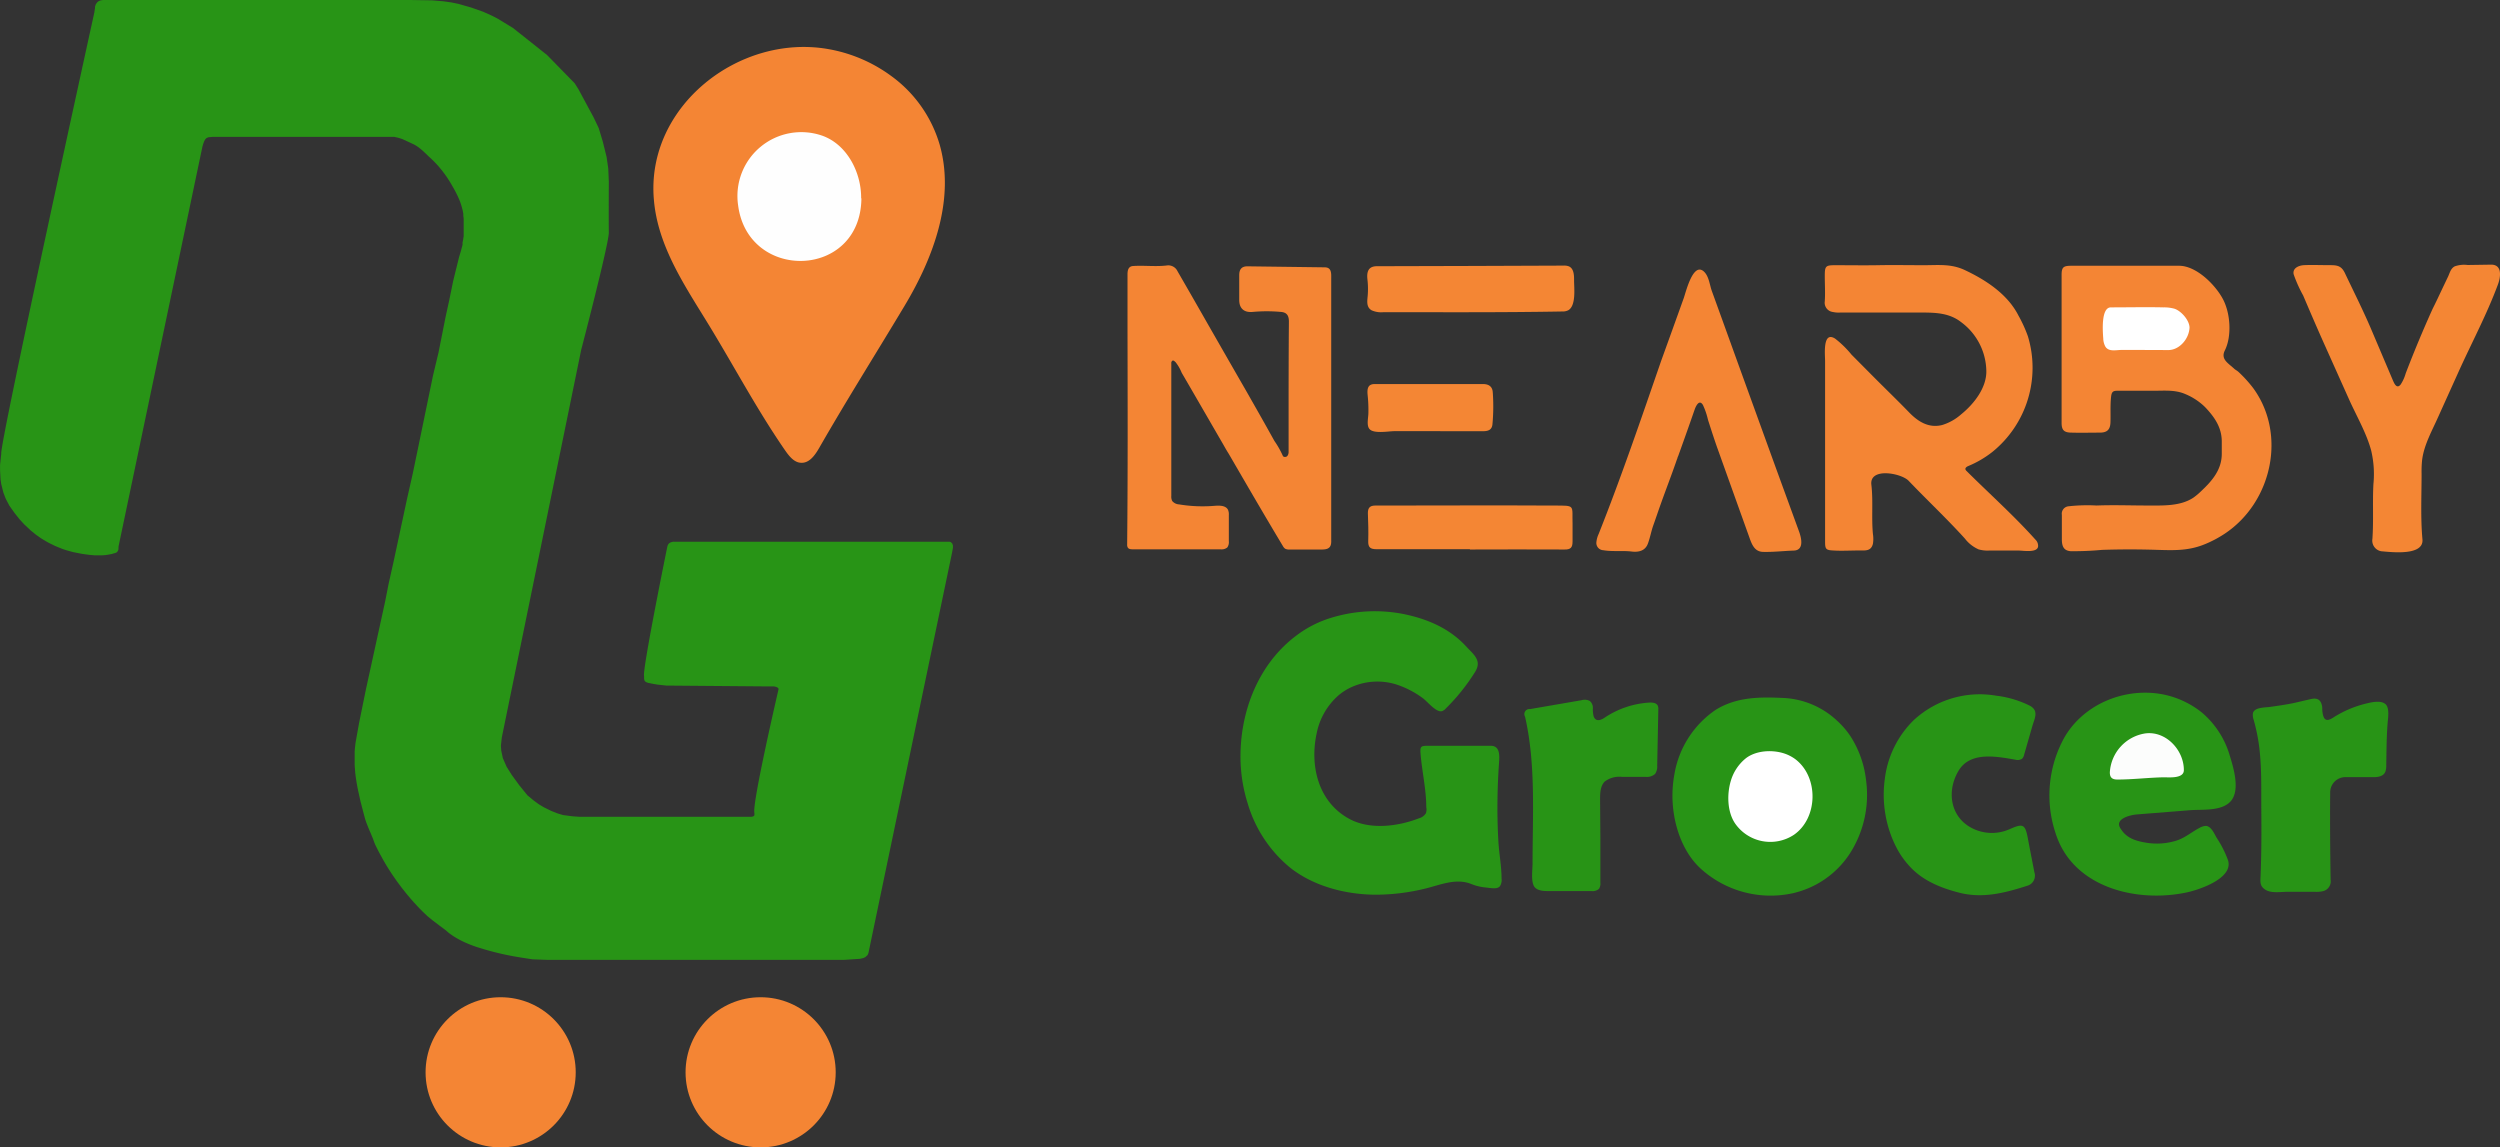<svg id="Layer_1" data-name="Layer 1" xmlns="http://www.w3.org/2000/svg" viewBox="0 0 493.21 226.36"><rect x="0" y="0" width="493.21" height="226.36" fill="#333333" stroke="none"/><defs><style>.cls-1{fill:#f48534;}.cls-2{fill:#f48634;}.cls-3{fill:#fff;}.cls-4{fill:#289416;}.cls-5{fill:none;}.cls-6{fill:#fcfdfc;}.cls-7{fill:#fefefe;}</style></defs><title>near by grocer logo SVG</title><path class="cls-1" d="M846.22,367.29a20.06,20.06,0,0,1-4.8,2.84c-.31.12-.68.35-.61.67a.74.74,0,0,0,.22.33c4.5,4.48,9.34,8.8,13.58,13.53a1.7,1.7,0,0,1,.53,1.39c-.22,1.28-3,.77-3.91.77h-5.65a6.52,6.52,0,0,1-2.16-.22,6.92,6.92,0,0,1-2.73-2.15c-3.56-3.93-7.42-7.55-11.08-11.38-1.46-1.53-7.77-2.7-7.36.77.38,3.22,0,6.5.31,9.74a6.05,6.05,0,0,1,0,1.9c-.37,1.53-1.53,1.32-2.79,1.33-1.69,0-3.39.11-5.08,0-1.43-.07-1.57-.3-1.57-1.77,0-4.24,0-8.49,0-12.73,0-5.09,0-10.18,0-15.28,0-2.54,0-5.09,0-7.63,0-1.16-.53-6,2-4.37a20,20,0,0,1,3.22,3.15l4.17,4.2c2.39,2.41,4.84,4.76,7.2,7.2,1.76,1.81,3.85,3.14,6.5,2.48a10,10,0,0,0,3.72-2.08c2.49-2,5.1-5.25,5-8.66a12.21,12.21,0,0,0-5-9.58c-2.26-1.76-4.92-1.86-7.59-1.87H816.13a5.21,5.21,0,0,1-1.47-.11,1.84,1.84,0,0,1-1.6-2.11c.11-1.67,0-3.34,0-5,0-1.95.17-2.11,2-2.12,2.84,0,5.69.05,8.53,0,3-.06,6,0,9,0s5.41-.32,8.18,1c4.12,1.95,8.36,4.73,10.49,8.92a26.6,26.6,0,0,1,1.87,4.1A21.36,21.36,0,0,1,846.22,367.29Z" transform="translate(-453.06 -278.21)"/><path class="cls-1" d="M894.59,351.5a25.32,25.32,0,0,1,3,3.29c6.67,9.16,3.65,22.56-5.63,28.71l-.12.08a22.32,22.32,0,0,1-3.94,2.05c-3.12,1.25-5.95,1.16-9.23,1.06q-5.45-.18-10.89,0a59.6,59.6,0,0,1-6.25.26c-1.44-.13-1.7-1.12-1.7-2.43,0-1.58,0-3.16,0-4.74a1.47,1.47,0,0,1,1.35-1.69,33.83,33.83,0,0,1,5.51-.15c3.35-.13,6.69,0,10,0,3,0,6.53.18,9.12-1.57a13.3,13.3,0,0,0,1.57-1.33c2.13-2,4-4.2,4-7.3,0-.82,0-1.63,0-2.44,0-2.77-1.45-4.84-3.3-6.78a12.3,12.3,0,0,0-3.88-2.56c-2-.88-4.14-.66-6.28-.66-2.38,0-4.77,0-7.15,0-.84,0-1.11.22-1.22,1.13-.2,1.72-.07,3.42-.13,5.13-.05,1.43-.68,2-2.1,2-1.85,0-3.69.05-5.54,0-1.49,0-2-.46-2-1.93q0-14.57,0-29.13c0-1.58.33-1.86,1.95-1.86,7.07,0,14.15,0,21.22,0,3.44,0,7.21,3.8,8.69,6.64s1.72,7.31.35,10.06c-.89,1.78.71,2.53,1.92,3.69Z" transform="translate(-453.06 -278.21)"/><path class="cls-1" d="M783.89,368.85c-1,2.91-2.12,5.8-3.16,8.71-.52,1.45-1,2.91-1.53,4.37-.4,1.16-.62,2.43-1.05,3.56-.54,1.41-1.83,1.69-3.18,1.53-1.83-.22-3.8.05-5.6-.26a1.43,1.43,0,0,1-1.37-1.57,4.83,4.83,0,0,1,.44-1.61c4.47-11.25,8.39-22.74,12.34-34.18l1.83-5.07,2.61-7.26c.44-1.22,1.85-7.26,4-5.28,1,.94,1.12,2.63,1.57,3.86q.9,2.49,1.81,5l3.61,10,7.22,19.93L808,383.11c.47,1.3,1,3.65-1.05,3.72s-4.06.31-6,.26c-1.65,0-2.23-1.33-2.72-2.72l-2.79-7.78-3.51-9.81c-.68-1.89-1.28-3.8-1.9-5.71a14.75,14.75,0,0,0-1-2.95c-.73-1.21-1.39.17-1.65.91-1.06,3.07-2.15,6.12-3.25,9.18C784,368.42,784,368.64,783.89,368.85Z" transform="translate(-453.06 -278.21)"/><path class="cls-2" d="M934.91,335.11c.37-.76.73-1.53,1.1-2.3s.51-1.61,1.32-2.05a5.56,5.56,0,0,1,2.57-.27l4.63-.07c2.28,0,1.86,2.54,1.3,4-2.17,5.85-5.18,11.47-7.74,17.15q-2,4.43-4,8.86c-1.21,2.74-2.83,5.56-3.19,8.57a21.83,21.83,0,0,0-.1,2.68c0,4.29-.22,8.66.17,12.94.29,3.3-6.11,2.51-8.08,2.35a2.13,2.13,0,0,1-1.79-2.46c.25-3.61,0-7.22.2-10.82a20.15,20.15,0,0,0-.44-6.58c-.94-3.51-2.94-6.9-4.42-10.22l-5-11.16c-1.34-3-2.69-6.14-4-9.22a26.4,26.4,0,0,1-1.88-4.19c-.26-1.24,1.06-1.76,2.09-1.8,1.58-.07,3.17,0,4.76,0s2.5,0,3.25,1.54c1.68,3.54,3.42,7,5,10.64l4.51,10.62c.31.72.79,1.63,1.5.75a7.85,7.85,0,0,0,1-2.21q2.47-6.44,5.3-12.71C933.66,337.79,934.28,336.45,934.91,335.11Z" transform="translate(-453.06 -278.21)"/><path class="cls-3" d="M875.47,347.25c-1.31,0-2.61,0-3.92,0-1,0-2.5.42-3.15-.69A3.52,3.52,0,0,1,868,345c-.09-1.24-.5-6.15,1.5-6.15,3.46,0,6.93-.08,10.39,0a7.58,7.58,0,0,1,2.13.26c1.33.41,3,2.29,3,3.76-.13,2.3-2.07,4.38-4.13,4.4Z" transform="translate(-453.06 -278.21)"/><path class="cls-1" d="M694.35,365.83c-1.42-2.44-2.83-4.89-4.25-7.34l-2.64-4.56-1.27-2.18a8.28,8.28,0,0,0-1.21-2.09c-.18-.15-.42-.46-.68-.25a.62.62,0,0,0-.16.51v26.13a1.92,1.92,0,0,0,.18,1,1.88,1.88,0,0,0,1.36.67,28.36,28.36,0,0,0,7,.28c1-.08,2.24-.08,2.66.82a2.32,2.32,0,0,1,.15,1l0,5.16a1.81,1.81,0,0,1-.31,1.24,1.78,1.78,0,0,1-1.32.36l-17.26,0c-.4,0-.87,0-1.07-.39a1.17,1.17,0,0,1-.1-.59c.14-14,.1-28,.07-42q0-4.14,0-8.28v-3c0-.81.18-1.57,1.1-1.63,2.25-.15,4.51.17,6.76-.12a2,2,0,0,1,2,1.14q3.12,5.4,6.2,10.81,3.68,6.43,7.38,12.86,1.86,3.26,3.71,6.54l1.83,3.28a18,18,0,0,1,1.64,2.89c.08.26.43.33.71.22s.45-.53.45-.91v-5c0-6.91,0-13.82.06-20.73,0-1.28-.47-1.86-1.66-1.93a30.55,30.55,0,0,0-5.41,0c-1.72.19-2.73-.63-2.73-2.35s0-3.25,0-4.88c0-1.17.47-1.78,1.68-1.76l15.17.2c1.33,0,1.31,1.07,1.3,2.1v52c0,1.67-1.21,1.58-2.53,1.57l-5.7,0a1.64,1.64,0,0,1-.88-.17,1.7,1.7,0,0,1-.45-.55c-3.6-6-7.14-12.1-10.67-18.18C695,367,694.69,366.43,694.35,365.83Z" transform="translate(-453.06 -278.21)"/><path class="cls-2" d="M743.05,386.56c-6.13,0-12.27,0-18.4,0-1.23,0-1.7-.34-1.66-1.61.06-1.84,0-3.69-.07-5.54,0-1.08.48-1.46,1.46-1.46,11.77,0,23.53-.07,35.3,0,4.27,0,3.5-.11,3.62,3.57,0,1.17,0,2.35,0,3.52s-.35,1.6-1.58,1.58c-6.23-.05-12.45,0-18.68,0Z" transform="translate(-453.06 -278.21)"/><path class="cls-2" d="M743.13,330.68l18.38-.07a2.5,2.5,0,0,1,1.09.16c1,.46,1,1.84,1,2.75,0,1.53.43,5-1.15,5.9a2.47,2.47,0,0,1-1.23.24c-11.73.21-23.49.14-35.22.14a4.58,4.58,0,0,1-2.33-.37c-1.17-.66-.84-2-.77-3.08a16.05,16.05,0,0,0-.06-2.94c-.17-1.49.09-2.67,1.85-2.68Z" transform="translate(-453.06 -278.21)"/><path class="cls-4" d="M923.77,417.21c.69.79.43,2.49.35,3.41-.24,2.84-.24,5.68-.29,8.52a3.56,3.56,0,0,1-.17,1.3c-.36.92-1.43,1.09-2.3,1.09-1.8,0-3.61,0-5.41,0a3,3,0,0,0-3.18,3c-.06,5.75,0,11.47.08,17.21a2,2,0,0,1-1.48,2.28,6,6,0,0,1-1.59.13l-5.51,0c-1.42,0-3.41.39-4.58-.63-.81-.62-.69-1.51-.66-2.36.18-4.37.19-8.72.15-13.09s.13-9-.54-13.41a37.84,37.84,0,0,0-.94-4.35,3,3,0,0,1-.18-1.36c.24-1.24,2.46-1.14,3.4-1.28,1.7-.25,3.41-.47,5.09-.86l2.88-.67c1.43-.34,2.12.16,2.31,1.62,0,.36,0,.72.07,1.08.22,1.42.77,1.77,2,1A21.32,21.32,0,0,1,919.9,417c1-.25,2.83-.67,3.74.1A.8.8,0,0,1,923.77,417.21Z" transform="translate(-453.06 -278.21)"/><path class="cls-2" d="M735,363.27h-6.83c-1.19,0-4.25.6-5-.51-.52-.74-.16-2.15-.15-3a27.63,27.63,0,0,0-.15-3.64c-.11-1.14,0-2.15,1.39-2.14q10.69,0,21.39,0c1.16,0,1.85.53,1.91,1.64a38.47,38.47,0,0,1-.07,6.35c-.13,1.08-.87,1.31-1.87,1.31Z" transform="translate(-453.06 -278.21)"/><path class="cls-4" d="M749,453c-.5.7-1.68.42-3,.28a9.71,9.71,0,0,1-2.6-.64c-3.07-1.26-6.11.13-9.11.86a41.11,41.11,0,0,1-10,1.22c-5.82-.06-12.06-1.67-16.69-5.32a25.82,25.82,0,0,1-8.38-12.65,30.82,30.82,0,0,1-1.43-9.58c.07-9,3.68-18.07,11-23.56a21.89,21.89,0,0,1,7-3.55,29.25,29.25,0,0,1,14.37-.67c4.71,1,8.93,2.85,12.17,6.37,1.47,1.6,3.14,2.75,1.75,5a39.64,39.64,0,0,1-5.8,7.24,1.87,1.87,0,0,1-.71.5c-1.13.37-2.92-1.9-3.77-2.52a18.26,18.26,0,0,0-4.59-2.5,12.46,12.46,0,0,0-9.87.45,11.34,11.34,0,0,0-2.12,1.38,13.44,13.44,0,0,0-4.4,7.56c-1.41,6.51.35,13.63,6.49,16.92,4.06,2.17,9.53,1.47,13.68-.14a2.31,2.31,0,0,0,1.38-1,2.36,2.36,0,0,0,.07-1.21c0-3.41-.82-6.93-1.11-10.33-.15-1.72,0-1.78,1.69-1.77,4,0,8.09,0,12.13,0,1.86,0,1.74,1.94,1.65,3.27-.17,2.44-.28,4.88-.31,7.32q-.06,4.08.17,8.15c.13,2.46.63,5,.63,7.44A2.27,2.27,0,0,1,749,453Z" transform="translate(-453.06 -278.21)"/><path class="cls-4" d="M887.49,418.81a17.54,17.54,0,0,1,5.45,8.41c.74,2.43,2.14,6.89.19,9.08-1.82,2-5.57,1.56-8,1.75l-10.46.83c-1.41.11-4.71.92-3.15,2.94,1.17,1.86,3.16,2.35,5,2.65a13,13,0,0,0,5.62-.33c1.94-.55,3.19-1.74,4.92-2.64a2.61,2.61,0,0,1,1.14-.35c1.09,0,1.72,1.59,2.18,2.36a20.78,20.78,0,0,1,2.24,4.44c1.07,3.54-5.65,5.78-8.11,6.31-9.72,2.09-22.12-.82-25.74-11.14-.07-.18-.12-.36-.18-.54a23.54,23.54,0,0,1,1.81-19c4.71-8,15.72-11.06,24-6.77A17,17,0,0,1,887.49,418.81Z" transform="translate(-453.06 -278.21)"/><path class="cls-4" d="M827.42,445.84a23.36,23.36,0,0,1-1.22-2.64,23,23,0,0,1-1.29-11.37,19.49,19.49,0,0,1,5.68-11.53,19.19,19.19,0,0,1,16.3-4.84,20.19,20.19,0,0,1,6.67,2c1.76,1,.91,2.44.45,4l-1.62,5.64a1.58,1.58,0,0,1-.42.81,1.65,1.65,0,0,1-1.33.17c-3.7-.63-8.92-1.69-11.22,2.24-2.52,4.29-1.48,9.78,3.62,11.68a8.6,8.6,0,0,0,6.47-.2c2.7-1.2,3.09-1,3.63,1.89.41,2.2.85,4.4,1.27,6.6a2.07,2.07,0,0,1-1.32,2.64c-4.42,1.42-8.88,2.61-13.6,1.37-3.42-.89-6.77-2.22-9.3-4.77A17.19,17.19,0,0,1,827.42,445.84Z" transform="translate(-453.06 -278.21)"/><path class="cls-4" d="M818.18,423.54a20.12,20.12,0,0,1,3,8.4c.08.59.14,1.2.18,1.8a21.4,21.4,0,0,1-3.19,12.6,18.21,18.21,0,0,1-9.79,7.64c-.48.16-1,.3-1.48.42a20.54,20.54,0,0,1-18.14-4.66c-3.14-2.77-4.87-7-5.49-11.07a23.44,23.44,0,0,1,.13-7.75,19.22,19.22,0,0,1,8.12-12.66c4.16-2.58,8.76-2.57,13.41-2.35a16.6,16.6,0,0,1,10.54,4.47A16.39,16.39,0,0,1,818.18,423.54Z" transform="translate(-453.06 -278.21)"/><path class="cls-4" d="M768.79,443.67l0,8.69a1.94,1.94,0,0,1-.26,1.19A1.91,1.91,0,0,1,767,454h-8.68c-.91,0-2.22-.11-2.68-1.06-.54-1.12-.23-3.21-.23-4.44,0-9.67.66-19.47-1.48-28.9a1,1,0,0,1,1-1.5l10.15-1.75a2.14,2.14,0,0,1,1.62.15,1.77,1.77,0,0,1,.61,1.41,5.54,5.54,0,0,0,.14,1.58c.38,1.13,1.3.86,2.08.37a17.76,17.76,0,0,1,9.09-3.05c.57,0,1.24.1,1.49.61a1.66,1.66,0,0,1,.11.77L780,429.27a2.55,2.55,0,0,1-.43,1.64,2.48,2.48,0,0,1-1.89.56l-4.65,0a4.8,4.8,0,0,0-3.36.91c-.89.87-.94,2.26-.94,3.5Z" transform="translate(-453.06 -278.21)"/><path class="cls-3" d="M807.27,428c4.63,3.54,4.46,11.62-.31,14.91a8.45,8.45,0,0,1-11.59-2.24c-1.57-2.31-1.63-5.8-.85-8.4a8.94,8.94,0,0,1,3-4.49c2.28-1.73,6.11-1.75,8.59-.49A7.58,7.58,0,0,1,807.27,428Z" transform="translate(-453.06 -278.21)"/><path class="cls-1" d="M628.87,293.19a25.62,25.62,0,0,1,9.55,13.48c3.1,10.73-1.13,22.24-6.87,31.82-5.61,9.37-11.42,18.57-16.87,28.08-.8,1.39-1.91,3-3.52,2.94-1.4,0-2.42-1.31-3.22-2.46-5.45-7.88-9.91-16.31-14.88-24.47-4.73-7.77-10.24-15.68-11-25-1.58-18.36,16.73-32.66,34.21-29.72A29.54,29.54,0,0,1,628.87,293.19Z" transform="translate(-453.06 -278.21)"/><path class="cls-4" d="M476.45,386,493,307.11l.16-.55.2-.52.22-.38.17-.17.23-.13.28-.08.82-.07h24.95l6.24,0h3.12l.3,0H530l.16,0h.19l.11,0,.15,0,.14,0,.09,0,.79.18.3.09.22.07.32.11,1.86.86.52.25.44.27.18.12.1.07.21.16.11.09.12.09.12.1.22.19.5.46.29.27.26.25.1.1.1.1.14.13.2.18.12.11.16.15.34.33.18.18.37.39.46.5.18.22.45.55.13.16.14.18.09.13.37.5.27.38.32.49.23.36.17.28.35.6.21.36.29.52.27.52.28.57.24.52.22.53.18.5.17.56.18.67.15.76,0,.39.07.55v.19l0,.26,0,.58v1.41l0,.35,0,.18,0,.17,0,.35-.11.72-.11.53,0,.2,0,.22-.05.23-.21.77-.11.41-.19.63-.12.39-1.16,4.7-.82,4-.66,3-1.42,7.15-1.08,4.51-2.7,13.09-1.3,6.27-1.13,5-2.66,12.41-1,4.47-.65,3.32-3.79,17.33-1.36,6.68-.7,3.91-.09.77-.08.87,0,.73v1.57l0,.53.1,1.36.07.61.08.6.16,1,.2,1.08.54,2.45.63,2.43.27,1,.17.53.17.46.29.73.2.49.19.43.17.41.36.87.33.91.14.32.18.37.14.28.31.61.24.46.75,1.36.55.94.53.85.36.56.42.63.76,1.09.95,1.28.9,1.14.91,1.08.65.74,1,1.07.75.76.85.81,1,.82,1.45,1.1,1.27.95s1.92,2,6.66,3.44a55.32,55.32,0,0,0,8.14,1.89l2.24.35,3.09.11h58.31l3.22-.21.64-.15.38-.17.42-.37.14-.23.1-.32,16.5-79,.15-.85,0-.44-.12-.38-.3-.3-.29-.08-.66,0H586.3l-.4,0-.35.07-.29.11-.15.1-.18.18-.13.24-.08.23s-5,24.52-4.59,25.58V412l0,.21a.75.75,0,0,1,.09.25c0,.18.43.37.43.37l.29.1,1,.2.83.14,1.74.19,20.25.17h.88l.16,0,.3.07.18.06.23.13.08.09.06.1,0,.12s-5.24,22.51-4.76,24.38l0,.32,0,.14-.11.15-.18.1-.31.06-1.4,0h-31l-1.47,0-1.29-.09-.52-.06L564.1,439l-1-.3-1.29-.51-1.48-.73-1-.6-1-.74-1.21-1-1.62-2-1.46-2L553,429.47l-.74-1.7-.31-1.45-.07-1,.18-1.63,15.66-76.46s5.49-21,5.45-23.16,0-10,0-10l-.11-2.62-.33-2.27-.74-3-.81-2.69-1-2.1-3-5.57-.73-1.16L561,289.08l-3.14-2.5-3.6-2.85-3-1.83-1-.52-1.88-.85-2.38-.84-2.52-.72-1.37-.28-1.54-.22-2.27-.19-4.28-.07H473.77l-.38,0-.42.06-.4.14-.17.12-.11.09-.11.13L472,279l-.07.15-.05.14-.08.26,0,.26-.13.87s-18.89,86-18.36,87.07l-.08.68-.16,1.54v1l.1,1.83.13.89.43,1.71.47,1.22.72,1.37,1,1.41,1,1.26.92,1,1.37,1.28.93.75,1,.71,1,.6.67.37,1.15.56,1.4.57.75.25,1.41.39,1.8.35,1.34.18,1.15.1h1.31l.72-.05.6-.09.63-.12.81-.23.25-.14.16-.2.13-.31Z" transform="translate(-453.06 -278.21)"/><circle class="cls-1" cx="98.77" cy="211.55" r="14.81"/><circle class="cls-1" cx="150.06" cy="211.55" r="14.81"/><polyline class="cls-5" points="222.14 107.89 222.37 105.61 222.51 103.3 222.33 67.08 222.4 56.92 222.34 56.08 222.28 55.35 222.26 54.37 222.29 53.97 222.4 53.38 222.51 53.05 222.71 52.73 222.99 52.54 223.17 52.48 223.48 52.44 224.36 52.4 226.2 52.4 228.06 52.44 229.88 52.36 230.62 52.3 231.12 52.43 231.54 52.67 231.85 52.95 232.28 53.56 234.15 56.79 238.74 64.81 240.37 67.69 241.26 69.27 251.85 88.09 252.99 89.84 253.28 90.09 253.69 90.05 254.1 89.6 254.1 76.85 254.19 64.81 254.19 63.03 254.14 62.69 253.9 62.09 253.64 61.81 253.37 61.66 252.73 61.49 250.96 61.39 249.55 61.36 247.65 61.44 247.14 61.49 246.74 61.51 246.13 61.47 245.59 61.31 245.12 61.02 244.83 60.7 244.63 60.33 244.47 59.81 244.41 58.47 244.41 56.47 244.4 54.17 244.43 53.77 244.57 53.26 244.78 52.93 245.14 52.67 245.53 52.54 246.09 52.49 261.26 52.69 261.46 52.7 261.73 52.75 261.92 52.81 262.11 52.91 262.3 53.09 262.46 53.37 262.51 53.52 262.55 53.74 262.57 54.41 262.57 60.56 262.56 67.53 262.55 74.04 262.55 79.2 262.55 92.27 262.57 107.03 262.55 107.21 262.52 107.46 262.43 107.79 262.3 107.99 262.1 108.17 261.75 108.31 261.48 108.35 260.93 108.35"/><path class="cls-6" d="M870.8,432c-.85,0-1.53-.24-1.5-1.45a8.25,8.25,0,0,1,7-7.65c4.06-.53,7.62,3.29,7.6,7.25,0,1.73-3,1.4-4.05,1.41C876.8,431.63,873.79,432,870.8,432Z" transform="translate(-453.06 -278.21)"/><path class="cls-7" d="M623,317.39c-.19,15.88-22.36,16.44-24.32,1.34A12.6,12.6,0,0,1,615.34,305c4.89,1.78,7.65,7.3,7.61,12.29Z" transform="translate(-453.06 -278.21)"/></svg>